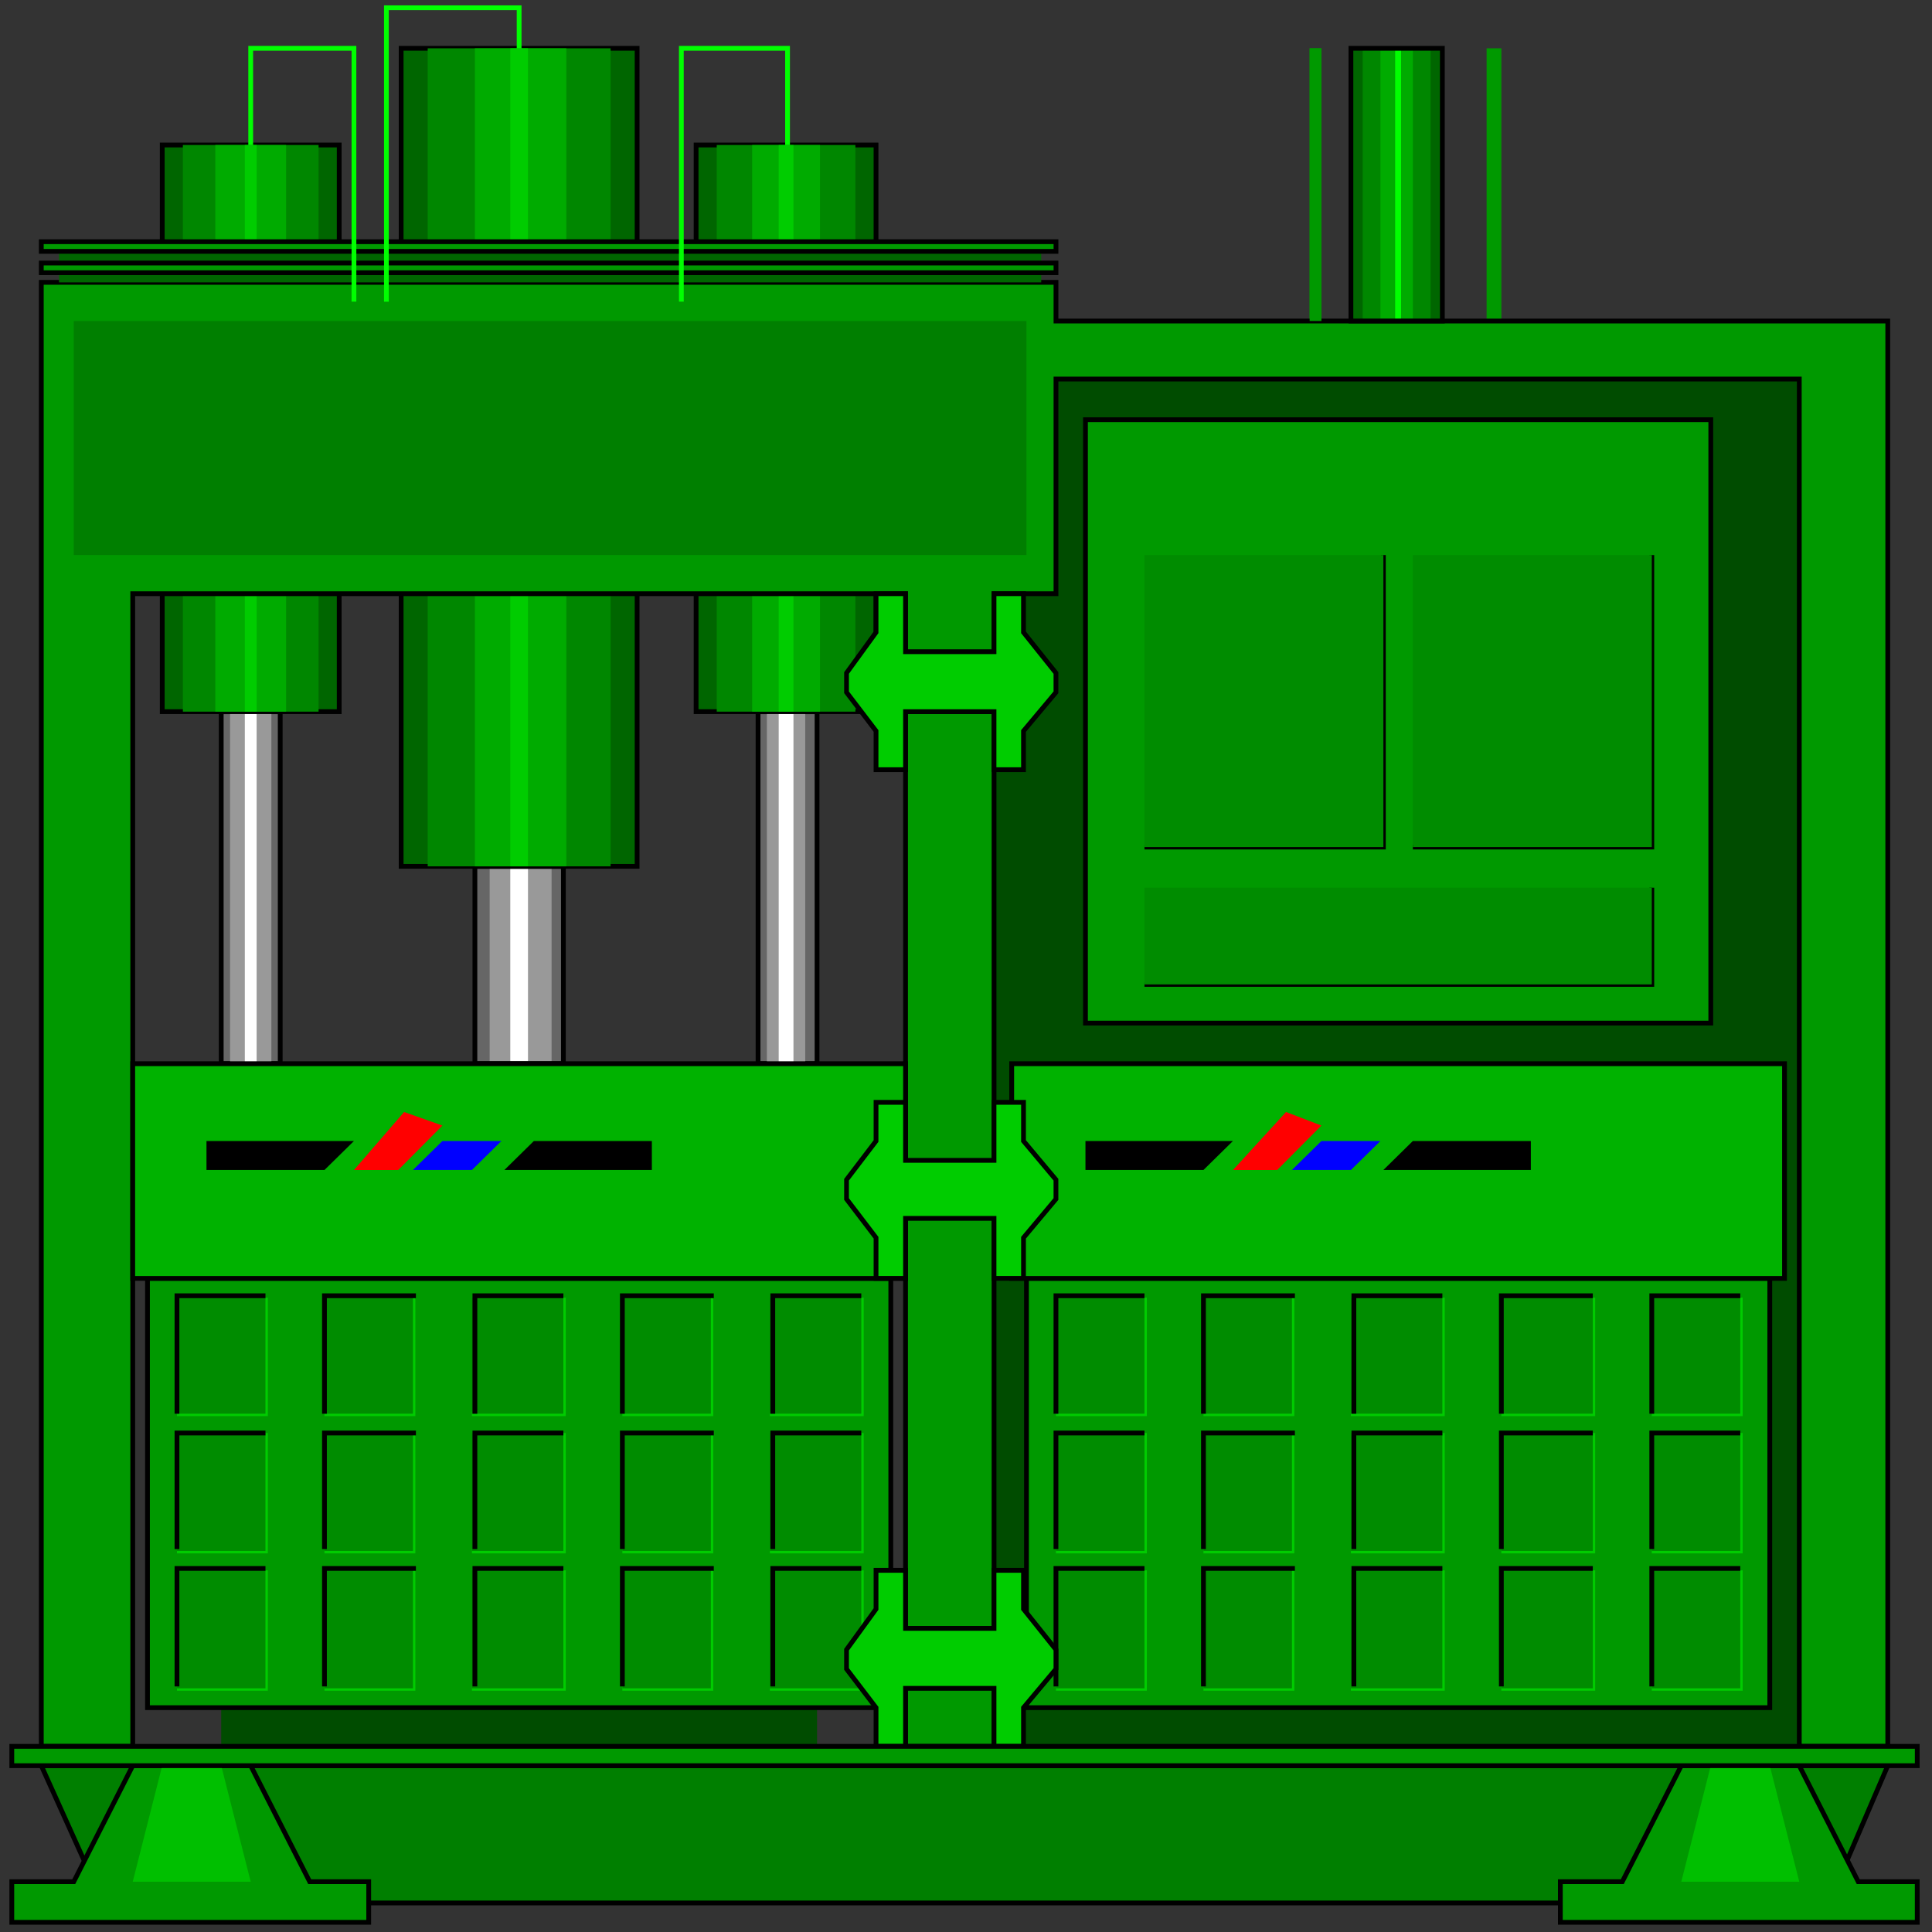 <svg width="150" height="150" viewBox="0 0 150 150" fill="none" xmlns="http://www.w3.org/2000/svg">
<rect x="0" y="0" width="150" height="150" fill="#333333" stroke="none"/>
<g clip-path="url(#clip0_2122_168763)">
<path d="M77.176 29.43H139.695V135.586H77.176V29.43Z" fill="#004C00"/>
<path d="M17.176 132.586H63.435V135.589H17.176V132.586Z" fill="#004C00"/>
<path d="M58.855 82.585H63.436V55.258H58.855V82.585Z" fill="#666666" stroke="black" stroke-width="0.371"/>
<path d="M36.871 82.581H43.741V67.266H36.871V82.581Z" fill="#666666"/>
<path d="M17.176 82.585H21.756V55.258H17.176V82.585Z" fill="#666666" stroke="black" stroke-width="0.371"/>
<path d="M59.541 82.585H62.518V55.258H59.541V82.585Z" fill="#999999"/>
<path d="M38.016 82.581H42.825V67.266H38.016V82.581Z" fill="#999999"/>
<path d="M17.863 82.585H21.069V55.258H17.863V82.585Z" fill="#999999"/>
<path d="M60.459 82.585H61.604V55.258H60.459V82.585Z" fill="white"/>
<path d="M39.619 82.581H40.993V67.266H39.619V82.581Z" fill="white"/>
<path d="M19.008 82.585H19.924V55.258H19.008V82.585Z" fill="white"/>
<path d="M36.871 82.581H43.741V67.266H36.871V82.581Z" stroke="black" stroke-width="0.371"/>
<path d="M101.68 3.75H102.596V25.672H101.68V3.75Z" fill="#009900"/>
<path d="M115.42 3.75H116.565V25.672H115.42V3.75Z" fill="#009900"/>
<path d="M54.045 11.258H68.014V55.252H54.045V11.258Z" fill="#006600" stroke="black" stroke-width="0.371"/>
<path d="M31.145 3.75H49.465V67.263H31.145V3.75Z" fill="#006600" stroke="black" stroke-width="0.371"/>
<path d="M12.596 11.258H26.336V55.252H12.596V11.258Z" fill="#006600" stroke="black" stroke-width="0.371"/>
<path d="M55.648 11.258H66.412V55.252H55.648V11.258Z" fill="#008700"/>
<path d="M33.207 3.75H47.406V67.263H33.207V3.75Z" fill="#008700"/>
<path d="M14.199 11.258H24.734V55.252H14.199V11.258Z" fill="#008700"/>
<path d="M58.397 11.258H63.664V55.252H58.397V11.258Z" fill="#00AB00"/>
<path d="M36.871 3.75H43.97V67.263H36.871V3.75Z" fill="#00AB00"/>
<path d="M16.717 11.258H22.213V55.252H16.717V11.258Z" fill="#00AB00"/>
<path d="M60.459 11.258H61.604V55.252H60.459V11.258Z" fill="#00CC00"/>
<path d="M39.619 3.75H40.993V67.263H39.619V3.75Z" fill="#00CC00"/>
<path d="M19.008 11.258H19.924V55.252H19.008V11.258Z" fill="#00CC00"/>
<path d="M3.207 137.086L8.016 147.747H141.986L146.566 137.086H3.207Z" fill="#007F00" stroke="black" stroke-width="0.371"/>
<path d="M125.954 146.095L130.534 137.086H139.694L144.274 146.095H148.854V149.248H121.145V146.095H125.954Z" fill="#009900" stroke="black" stroke-width="0.371"/>
<path d="M5.725 146.095L10.305 137.086H19.466L24.046 146.095H28.626V149.248H0.916V146.095H5.725Z" fill="#009900" stroke="black" stroke-width="0.371"/>
<path d="M3.207 135.586V21.922H81.986V24.925H146.566V135.586H139.696V29.429H81.986V46.096H77.177V135.586H70.306V46.096H10.306V135.586H3.207Z" fill="#009900" stroke="black" stroke-width="0.371"/>
<path d="M5.725 24.922H79.694V43.09H5.725V24.922Z" fill="#007F00"/>
<path d="M84.275 32.586H132.825V79.433H84.275V32.586Z" fill="#009900" stroke="black" stroke-width="0.371"/>
<path d="M88.856 65.766H107.405V43.094" stroke="black" stroke-width="0.371"/>
<path d="M109.695 65.766H128.245V43.094" stroke="black" stroke-width="0.371"/>
<path d="M88.856 76.429H128.245V68.922" stroke="black" stroke-width="0.371"/>
<path d="M109.695 43.094H128.245V65.766H109.695V43.094Z" fill="#008C00"/>
<path d="M88.856 43.094H107.405V65.766H88.856V43.094Z" fill="#008C00"/>
<path d="M88.856 68.922H128.245V76.429H88.856V68.922Z" fill="#008C00"/>
<path d="M79.695 99.25H137.405V132.583H79.695V99.25Z" fill="#009900" stroke="black" stroke-width="0.371"/>
<path d="M11.451 99.25H69.161V132.583H11.451V99.25Z" fill="#009900" stroke="black" stroke-width="0.371"/>
<path d="M78.549 82.586H138.549V99.253H78.549V82.586Z" fill="#00B200" stroke="black" stroke-width="0.371"/>
<path d="M81.984 109.759H88.855V100.75" stroke="#00CC00" stroke-width="0.371"/>
<path d="M93.436 109.759H100.306V100.75" stroke="#00CC00" stroke-width="0.371"/>
<path d="M104.885 109.759H111.984V100.75" stroke="#00CC00" stroke-width="0.371"/>
<path d="M116.564 109.759H123.664V100.75" stroke="#00CC00" stroke-width="0.371"/>
<path d="M128.244 109.759H135.114V100.75" stroke="#00CC00" stroke-width="0.371"/>
<path d="M81.984 120.417H88.855V111.258" stroke="#00CC00" stroke-width="0.371"/>
<path d="M93.436 120.417H100.306V111.258" stroke="#00CC00" stroke-width="0.371"/>
<path d="M104.885 120.417H111.984V111.258" stroke="#00CC00" stroke-width="0.371"/>
<path d="M116.564 120.417H123.664V111.258" stroke="#00CC00" stroke-width="0.371"/>
<path d="M128.244 120.417H135.114V111.258" stroke="#00CC00" stroke-width="0.371"/>
<path d="M81.984 131.081H88.855V121.922" stroke="#00CC00" stroke-width="0.371"/>
<path d="M93.436 131.081H100.306V121.922" stroke="#00CC00" stroke-width="0.371"/>
<path d="M104.885 131.081H111.984V121.922" stroke="#00CC00" stroke-width="0.371"/>
<path d="M116.564 131.081H123.664V121.922" stroke="#00CC00" stroke-width="0.371"/>
<path d="M128.244 131.081H135.114V121.922" stroke="#00CC00" stroke-width="0.371"/>
<path d="M10.305 82.586H70.305V99.253H10.305V82.586Z" fill="#00B200" stroke="black" stroke-width="0.371"/>
<path d="M13.74 109.759H20.61V100.75" stroke="#00CC00" stroke-width="0.371"/>
<path d="M25.191 109.759H32.062V100.75" stroke="#00CC00" stroke-width="0.371"/>
<path d="M36.641 109.759H43.74V100.75" stroke="#00CC00" stroke-width="0.371"/>
<path d="M48.32 109.759H55.191V100.75" stroke="#00CC00" stroke-width="0.371"/>
<path d="M59.772 109.759H66.871V100.75" stroke="#00CC00" stroke-width="0.371"/>
<path d="M13.74 120.417H20.61V111.258" stroke="#00CC00" stroke-width="0.371"/>
<path d="M25.191 120.417H32.062V111.258" stroke="#00CC00" stroke-width="0.371"/>
<path d="M36.641 120.417H43.74V111.258" stroke="#00CC00" stroke-width="0.371"/>
<path d="M48.32 120.417H55.191V111.258" stroke="#00CC00" stroke-width="0.371"/>
<path d="M59.772 120.417H66.871V111.258" stroke="#00CC00" stroke-width="0.371"/>
<path d="M13.74 131.081H20.61V121.922" stroke="#00CC00" stroke-width="0.371"/>
<path d="M25.191 131.081H32.062V121.922" stroke="#00CC00" stroke-width="0.371"/>
<path d="M36.641 131.081H43.74V121.922" stroke="#00CC00" stroke-width="0.371"/>
<path d="M48.32 131.081H55.191V121.922" stroke="#00CC00" stroke-width="0.371"/>
<path d="M59.772 131.081H66.871V121.922" stroke="#00CC00" stroke-width="0.371"/>
<path d="M102.595 87.387L99.16 90.84H95.725L99.847 86.336L102.595 87.387Z" fill="#FF0000"/>
<path d="M34.351 87.387L30.916 90.84H27.48L31.374 86.336L34.351 87.387Z" fill="#FF0000"/>
<path d="M118.855 88.586H109.694L107.404 90.838H118.855V88.586Z" fill="black"/>
<path d="M84.275 90.838H93.436L95.726 88.586H84.275V90.838Z" fill="black"/>
<path d="M50.611 88.586H41.45L39.16 90.838H50.611V88.586Z" fill="black"/>
<path d="M16.031 90.838H25.192L27.482 88.586H16.031V90.838Z" fill="black"/>
<path d="M32.06 90.838H36.641L38.931 88.586H34.351L32.06 90.838Z" fill="#0000FF"/>
<path d="M100.305 90.838H104.885L107.175 88.586H102.595L100.305 90.838Z" fill="#0000FF"/>
<path d="M116.564 111.258H123.664V120.417H116.564V111.258Z" fill="#008C00"/>
<path d="M104.885 111.258H111.984V120.417H104.885V111.258Z" fill="#008C00"/>
<path d="M93.436 111.258H100.306V120.417H93.436V111.258Z" fill="#008C00"/>
<path d="M93.436 100.75H100.306V109.759H93.436V100.75Z" fill="#008C00"/>
<path d="M104.885 100.75H111.984V109.759H104.885V100.75Z" fill="#008C00"/>
<path d="M116.564 100.75H123.664V109.759H116.564V100.75Z" fill="#008C00"/>
<path d="M128.244 100.75H135.114V109.759H128.244V100.75Z" fill="#008C00"/>
<path d="M128.244 111.258H135.114V120.417H128.244V111.258Z" fill="#008C00"/>
<path d="M128.244 121.922H135.114V131.081H128.244V121.922Z" fill="#008C00"/>
<path d="M116.564 121.922H123.664V131.081H116.564V121.922Z" fill="#008C00"/>
<path d="M104.885 121.922H111.984V131.081H104.885V121.922Z" fill="#008C00"/>
<path d="M93.436 121.922H100.306V131.081H93.436V121.922Z" fill="#008C00"/>
<path d="M81.984 121.922H88.855V131.081H81.984V121.922Z" fill="#008C00"/>
<path d="M81.984 111.258H88.855V120.417H81.984V111.258Z" fill="#008C00"/>
<path d="M81.984 100.75H88.855V109.759H81.984V100.75Z" fill="#008C00"/>
<path d="M48.32 111.258H55.191V120.417H48.32V111.258Z" fill="#008C00"/>
<path d="M36.641 111.258H43.74V120.417H36.641V111.258Z" fill="#008C00"/>
<path d="M25.191 111.258H32.062V120.417H25.191V111.258Z" fill="#008C00"/>
<path d="M25.191 100.75H32.062V109.759H25.191V100.75Z" fill="#008C00"/>
<path d="M36.641 100.75H43.74V109.759H36.641V100.75Z" fill="#008C00"/>
<path d="M48.32 100.75H55.191V109.759H48.32V100.75Z" fill="#008C00"/>
<path d="M59.772 100.75H66.871V109.759H59.772V100.75Z" fill="#008C00"/>
<path d="M59.772 111.258H66.871V120.417H59.772V111.258Z" fill="#008C00"/>
<path d="M59.772 121.922H66.871V131.081H59.772V121.922Z" fill="#008C00"/>
<path d="M48.32 121.922H55.191V131.081H48.32V121.922Z" fill="#008C00"/>
<path d="M36.641 121.922H43.74V131.081H36.641V121.922Z" fill="#008C00"/>
<path d="M25.191 121.922H32.062V131.081H25.191V121.922Z" fill="#008C00"/>
<path d="M13.74 121.922H20.61V131.081H13.74V121.922Z" fill="#008C00"/>
<path d="M13.74 111.258H20.61V120.417H13.74V111.258Z" fill="#008C00"/>
<path d="M13.74 100.75H20.61V109.759H13.74V100.75Z" fill="#008C00"/>
<path d="M135.114 121.773H128.244V130.933" stroke="black" stroke-width="0.371"/>
<path d="M123.664 121.773H116.564V130.933" stroke="black" stroke-width="0.371"/>
<path d="M111.985 121.773H105.115V130.933" stroke="black" stroke-width="0.371"/>
<path d="M100.535 121.773H93.436V130.933" stroke="black" stroke-width="0.371"/>
<path d="M88.855 121.773H81.984V130.933" stroke="black" stroke-width="0.371"/>
<path d="M135.114 111.258H128.244V120.267" stroke="black" stroke-width="0.371"/>
<path d="M123.664 111.258H116.564V120.267" stroke="black" stroke-width="0.371"/>
<path d="M111.985 111.258H105.115V120.267" stroke="black" stroke-width="0.371"/>
<path d="M100.535 111.258H93.436V120.267" stroke="black" stroke-width="0.371"/>
<path d="M88.855 111.258H81.984V120.267" stroke="black" stroke-width="0.371"/>
<path d="M135.114 100.602H128.244V109.761" stroke="black" stroke-width="0.371"/>
<path d="M123.664 100.602H116.564V109.761" stroke="black" stroke-width="0.371"/>
<path d="M111.985 100.602H105.115V109.761" stroke="black" stroke-width="0.371"/>
<path d="M100.535 100.602H93.436V109.761" stroke="black" stroke-width="0.371"/>
<path d="M88.855 100.602H81.984V109.761" stroke="black" stroke-width="0.371"/>
<path d="M66.87 121.773H60V130.933" stroke="black" stroke-width="0.371"/>
<path d="M55.419 121.773H48.32V130.933" stroke="black" stroke-width="0.371"/>
<path d="M43.741 121.773H36.871V130.933" stroke="black" stroke-width="0.371"/>
<path d="M32.291 121.773H25.191V130.933" stroke="black" stroke-width="0.371"/>
<path d="M20.61 121.773H13.74V130.933" stroke="black" stroke-width="0.371"/>
<path d="M66.87 111.258H60V120.267" stroke="black" stroke-width="0.371"/>
<path d="M55.419 111.258H48.32V120.267" stroke="black" stroke-width="0.371"/>
<path d="M43.741 111.258H36.871V120.267" stroke="black" stroke-width="0.371"/>
<path d="M32.291 111.258H25.191V120.267" stroke="black" stroke-width="0.371"/>
<path d="M20.61 111.258H13.74V120.267" stroke="black" stroke-width="0.371"/>
<path d="M66.87 100.602H60V109.761" stroke="black" stroke-width="0.371"/>
<path d="M55.419 100.602H48.32V109.761" stroke="black" stroke-width="0.371"/>
<path d="M43.741 100.602H36.871V109.761" stroke="black" stroke-width="0.371"/>
<path d="M32.291 100.602H25.191V109.761" stroke="black" stroke-width="0.371"/>
<path d="M20.61 100.602H13.74V109.761" stroke="black" stroke-width="0.371"/>
<path d="M70.305 126.426H77.175V121.922H79.465V124.925L81.984 128.078V129.58L79.465 132.583V135.586H77.175V131.081H70.305V135.586H68.015V132.583L65.725 129.58V128.078L68.015 124.925V121.922H70.305V126.426Z" fill="#00CC00" stroke="black" stroke-width="0.371"/>
<path d="M70.305 90.09H77.175V85.586H79.465V88.589L81.984 91.592V93.093L79.465 96.096V99.25H77.175V94.595H70.305V99.25H68.015V96.096L65.725 93.093V91.592L68.015 88.589V85.586H70.305V90.09Z" fill="#00CC00" stroke="black" stroke-width="0.371"/>
<path d="M70.305 50.598H77.175V46.094H79.465V49.097L81.984 52.25V53.751L79.465 56.754V59.757H77.175V55.253H70.305V59.757H68.015V56.754L65.725 53.751V52.25L68.015 49.097V46.094H70.305V50.598Z" fill="#00CC00" stroke="black" stroke-width="0.371"/>
<path d="M4.58 19.672H80.84V21.924H4.58V19.672Z" fill="#006600"/>
<path d="M3.207 20.422H81.986V21.173H3.207V20.422Z" fill="#009900" stroke="black" stroke-width="0.371"/>
<path d="M3.207 18.766H81.986V19.516H3.207V18.766Z" fill="#009900" stroke="black" stroke-width="0.371"/>
<path d="M104.885 3.75H111.984V24.921H104.885V3.75Z" fill="#006600"/>
<path d="M105.801 3.75H111.068V24.921H105.801V3.75Z" fill="#008700"/>
<path d="M107.176 3.75H109.695V24.921H107.176V3.75Z" fill="#00AB00"/>
<path d="M108.32 3.75H108.778V24.921H108.32V3.75Z" fill="#00FF00"/>
<path d="M104.885 3.75H111.984V24.921H104.885V3.75Z" stroke="black" stroke-width="0.371"/>
<path d="M61.145 11.258V3.75H52.9V23.42" stroke="#00FF00" stroke-width="0.371"/>
<path d="M40.305 3.755V0.602H30V23.424" stroke="#00FF00" stroke-width="0.371"/>
<path d="M19.465 11.258V3.75H27.48V23.42" stroke="#00FF00" stroke-width="0.371"/>
<path d="M101.68 3.75H102.596V24.921H101.68V3.75Z" fill="#009900"/>
<path d="M12.595 137.086L10.305 146.095H19.465L17.175 137.086H12.595Z" fill="#00BF00"/>
<path d="M132.825 137.086L130.535 146.095H139.695L137.405 137.086H132.825Z" fill="#00BF00"/>
<path d="M0.916 135.586H148.855V137.087H0.916V135.586Z" fill="#009900" stroke="black" stroke-width="0.371"/>
</g>
<defs>
<clipPath id="clip0_2122_168763">
<rect width="150" height="150" fill="white"/>
</clipPath>
</defs>
</svg>
